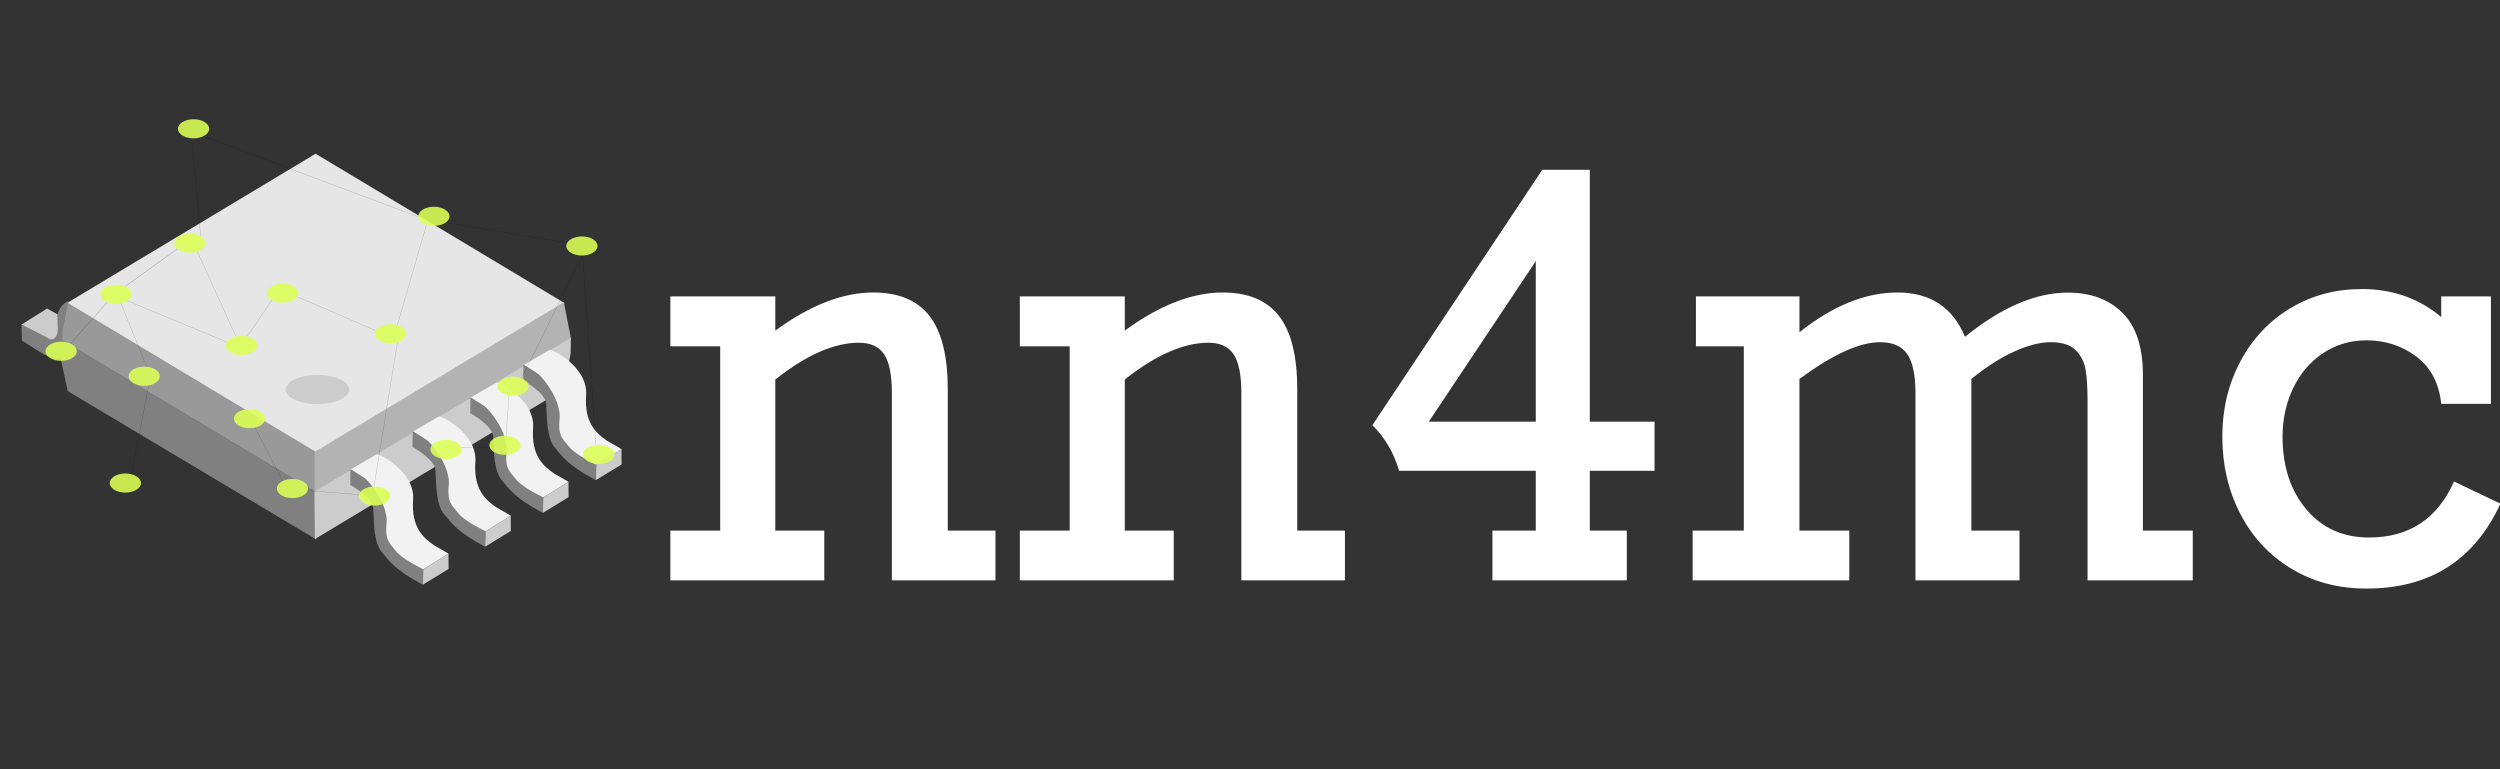 <?xml version="1.0" encoding="UTF-8" standalone="no"?>
<!-- Generator: Adobe Adobe Illustrator 24.2.0, SVG Export Plug-In . SVG Version: 6.00 Build 0)  -->

<svg
   xmlns:dc="http://purl.org/dc/elements/1.1/"
   xmlns:cc="http://creativecommons.org/ns#"
   xmlns:rdf="http://www.w3.org/1999/02/22-rdf-syntax-ns#"
   xmlns:svg="http://www.w3.org/2000/svg"
   xmlns="http://www.w3.org/2000/svg"
   xmlns:sodipodi="http://sodipodi.sourceforge.net/DTD/sodipodi-0.dtd"
   xmlns:inkscape="http://www.inkscape.org/namespaces/inkscape"
   version="1.1"
   id="Layer_1"
   x="0px"
   y="0px"
   viewBox="0 0 6500 2000"
   xml:space="preserve"
   sodipodi:docname="navbar-logo.svg"
   inkscape:version="0.92.5 (2060ec1f9f, 2020-04-08)"
   width="6500"
   height="2000"><rect x="0" y="0" width="6500" height="2000" fill="#333333" stroke="none"/><defs
   id="defs95" /><sodipodi:namedview
   pagecolor="#ffffff"
   bordercolor="#666666"
   borderopacity="1"
   objecttolerance="10"
   gridtolerance="10"
   guidetolerance="10"
   inkscape:pageopacity="0"
   inkscape:pageshadow="2"
   inkscape:window-width="1623"
   inkscape:window-height="688"
   id="namedview93"
   showgrid="false"
   inkscape:zoom="0.11566667"
   inkscape:cx="4448.4158"
   inkscape:cy="897.18333"
   inkscape:window-x="72"
   inkscape:window-y="27"
   inkscape:window-maximized="0"
   inkscape:current-layer="Layer_1" />
<style
   type="text/css"
   id="style2">
	.st0{fill-rule:evenodd;clip-rule:evenodd;fill:#E6E6E6;}
	.st1{fill-rule:evenodd;clip-rule:evenodd;fill:#999999;}
	.st2{fill-rule:evenodd;clip-rule:evenodd;fill:#B3B3B3;}
	.st3{fill-rule:evenodd;clip-rule:evenodd;fill:#808080;}
	.st4{fill-rule:evenodd;clip-rule:evenodd;fill:#CCCCCC;}
	.st5{fill-rule:evenodd;clip-rule:evenodd;fill:#F2F2F2;}
	.st6{fill:#CCCCCC;}
	
		.st7{fill-rule:evenodd;clip-rule:evenodd;fill:#CCCCCC;stroke:#000000;stroke-width:0.894;stroke-miterlimit:3.2;stroke-opacity:0.374;}
	.st8{opacity:0.43;fill:none;stroke:#000000;stroke-width:0.894;stroke-miterlimit:3.2;enable-background:new    ;}
	.st9{opacity:0.29;fill:none;stroke:#000000;stroke-width:0.894;stroke-miterlimit:3.2;enable-background:new    ;}
	.st10{opacity:0.879;fill:#DDFF55;enable-background:new    ;}
	.st11{fill:#FFB700;}
	.st12{fill:none;}
</style>
<g
   id="g74">
	<sodipodi:namedview
   bordercolor="#666666"
   borderopacity="1.0"
   id="base"
   pagecolor="#ffffff"
   showgrid="false">
		</sodipodi:namedview>
	<g
   id="layer8"
   transform="translate(0,-485.433)">
	</g>
	<g
   id="layer2"
   transform="translate(0,-485.433)">
	</g>
	<g
   id="layer3"
   transform="translate(0,-485.433)">
	</g>
	<g
   id="layer4"
   transform="translate(0,-485.433)">
	</g>
	<g
   id="layer6"
   transform="translate(0,-485.433)">
	</g>
	<g
   id="layer5"
   transform="translate(0,-485.433)">
		<g
   id="g4324"
   transform="matrix(1.118,0,0,1.118,-85.127,-23.586)">
			<g
   id="g4357"
   transform="translate(-228.211,448.234)">
				<path
   id="path4159"
   class="st0"
   d="m 459.34,712.26 578.95,-347.75 579.41,347.75 -579.72,347.96 z"
   inkscape:connector-curvature="0"
   style="clip-rule:evenodd;fill:#e6e6e6;fill-rule:evenodd" />
				<path
   id="path4161"
   class="st1"
   d="m 461.01,710.98 -18.08,84.03 596.87,357.35 v -93.83 z"
   inkscape:connector-curvature="0"
   style="clip-rule:evenodd;fill:#999999;fill-rule:evenodd" />
				<path
   id="path4163"
   class="st2"
   d="m 1035.86,1058.12 v 94.39 l 596.49,-357.61 -16.76,-84.97 z"
   inkscape:connector-curvature="0"
   style="clip-rule:evenodd;fill:#b3b3b3;fill-rule:evenodd" />
				<path
   id="path4165"
   class="st3"
   d="m 442.9,793.99 0.36,36.42 18.55,86.18 578.48,345.29 -0.09,-109.85 z"
   inkscape:connector-curvature="0"
   style="clip-rule:evenodd;fill:#808080;fill-rule:evenodd" />
				<path
   id="path4251"
   class="st4"
   d="m 1035.55,1150.45 1.04,110.27 579.11,-348.21 15.78,-84.08 0.49,-36.06 -583.96,350.58 z"
   inkscape:connector-curvature="0"
   style="clip-rule:evenodd;fill:#cccccc;fill-rule:evenodd" />
				<g
   id="g4173-0"
   transform="translate(202.865,-164.503)">
					<path
   id="path4167-9"
   class="st3"
   d="m 916.54,1262.69 c 0,1.93 -0.52,36.64 -0.52,36.64 0,0 52.36,28.49 53.61,55.46 1.46,31.67 0.97,78.73 19.74,100.62 17.91,20.89 28.47,40.09 95.3,75.94 l 0.89,-35.84 c 0,0 -50.62,-26.42 -63.86,-43.33 -13.24,-16.92 -20.15,-20.1 -20.69,-49.75 -0.55,-29.5 2.56,-64.88 -32.14,-101.76 -29.76,-31.63 -52.33,-37.98 -52.33,-37.98 z"
   inkscape:connector-curvature="0"
   style="clip-rule:evenodd;fill:#808080;fill-rule:evenodd" />
					<path
   id="path4169-3"
   class="st4"
   d="m 1085.82,1495.69 58.68,-36.64 0.26,35.67 -59.85,36.52 z"
   inkscape:connector-curvature="0"
   style="clip-rule:evenodd;fill:#cccccc;fill-rule:evenodd" />
					<path
   id="path4171-6"
   class="st5"
   d="m 917.58,1263.05 59.2,-34.34 c 5.02,-3.51 90.17,38.63 85.44,105.3 -4.59,64.7 24.29,88.72 48.53,105.58 l 33.82,19.47 -58.68,36.52 c 0,0 -48.4,-23.02 -63.42,-41.96 -15.02,-18.94 -25.83,-24.42 -22.2,-65.05 3.63,-40.63 -31.68,-87.9 -49.2,-104.35 z"
   inkscape:connector-curvature="0"
   style="clip-rule:evenodd;fill:#f2f2f2;fill-rule:evenodd" />
				</g>
				<g
   id="g4173-3-0"
   transform="translate(253.293,-197.544)">
					<path
   id="path4167-6-6"
   class="st3"
   d="m 1010.86,1207.39 c 0,1.93 -0.52,36.64 -0.52,36.64 0,0 52.36,28.49 53.61,55.46 1.46,31.67 0.97,78.73 19.74,100.62 17.91,20.89 28.47,40.09 95.3,75.94 l 0.89,-35.84 c 0,0 -50.62,-26.42 -63.86,-43.33 -13.24,-16.92 -20.15,-20.1 -20.69,-49.75 -0.55,-29.5 2.56,-64.88 -32.14,-101.76 -29.76,-31.62 -52.33,-37.98 -52.33,-37.98 z"
   inkscape:connector-curvature="0"
   style="clip-rule:evenodd;fill:#808080;fill-rule:evenodd" />
					<path
   id="path4169-7-2"
   class="st4"
   d="m 1180.14,1440.39 58.68,-36.64 0.26,35.67 -59.85,36.52 z"
   inkscape:connector-curvature="0"
   style="clip-rule:evenodd;fill:#cccccc;fill-rule:evenodd" />
					<path
   id="path4171-5-6"
   class="st5"
   d="m 1011.9,1207.75 59.2,-34.34 c 5.02,-3.51 90.17,38.63 85.44,105.29 -4.59,64.7 24.29,88.72 48.53,105.58 l 33.82,19.47 -58.68,36.52 c 0,0 -48.4,-23.02 -63.42,-41.96 -15.01,-18.94 -25.83,-24.42 -22.2,-65.05 3.63,-40.63 -31.68,-87.9 -49.2,-104.35 z"
   inkscape:connector-curvature="0"
   style="clip-rule:evenodd;fill:#f2f2f2;fill-rule:evenodd" />
				</g>
				<g
   id="g4173-3-3-9-8"
   transform="translate(343.023,-255.435)">
					<path
   id="path4167-6-5-1-7"
   class="st3"
   d="m 1178.69,1110.51 c 0,1.93 -0.52,36.64 -0.52,36.64 0,0 52.36,28.49 53.61,55.46 1.46,31.67 0.97,78.73 19.74,100.62 17.91,20.89 28.47,40.09 95.3,75.94 l 0.89,-35.84 c 0,0 -50.62,-26.42 -63.86,-43.33 -13.24,-16.92 -20.15,-20.1 -20.69,-49.75 -0.55,-29.5 2.56,-64.88 -32.14,-101.76 -29.76,-31.62 -52.33,-37.98 -52.33,-37.98 z"
   inkscape:connector-curvature="0"
   style="clip-rule:evenodd;fill:#808080;fill-rule:evenodd" />
					<path
   id="path4169-7-6-2-9"
   class="st4"
   d="m 1347.97,1343.51 58.68,-36.64 0.26,35.67 -59.85,36.52 z"
   inkscape:connector-curvature="0"
   style="clip-rule:evenodd;fill:#cccccc;fill-rule:evenodd" />
					<path
   id="path4171-5-2-7-2"
   class="st5"
   d="m 1179.73,1110.88 59.2,-34.34 c 5.02,-3.51 90.17,38.63 85.44,105.3 -4.59,64.7 24.29,88.72 48.53,105.58 l 33.82,19.47 -58.68,36.52 c 0,0 -48.4,-23.02 -63.42,-41.96 -15.02,-18.94 -25.83,-24.42 -22.2,-65.05 3.64,-40.63 -31.68,-87.9 -49.2,-104.35 z"
   inkscape:connector-curvature="0"
   style="clip-rule:evenodd;fill:#f2f2f2;fill-rule:evenodd" />
				</g>
				<g
   id="g4173-3-3-9-8-0"
   transform="translate(300.08,-226.974)">
					<path
   id="path4167-6-5-1-7-2"
   class="st3"
   d="m 1098.37,1158.14 c 0,1.93 -0.52,36.64 -0.52,36.64 0,0 52.36,28.49 53.61,55.46 1.46,31.67 0.97,78.73 19.74,100.62 17.91,20.89 28.47,40.09 95.3,75.94 l 0.89,-35.84 c 0,0 -50.62,-26.42 -63.86,-43.33 -13.24,-16.92 -20.15,-20.1 -20.69,-49.75 -0.55,-29.5 2.56,-64.88 -32.14,-101.76 -29.76,-31.62 -52.33,-37.98 -52.33,-37.98 z"
   inkscape:connector-curvature="0"
   style="clip-rule:evenodd;fill:#808080;fill-rule:evenodd" />
					<path
   id="path4169-7-6-2-9-3"
   class="st4"
   d="m 1267.65,1391.14 58.68,-36.64 0.26,35.67 -59.85,36.52 z"
   inkscape:connector-curvature="0"
   style="clip-rule:evenodd;fill:#cccccc;fill-rule:evenodd" />
					<path
   id="path4171-5-2-7-2-7"
   class="st5"
   d="m 1099.41,1158.5 59.2,-34.34 c 5.02,-3.51 90.17,38.63 85.44,105.29 -4.59,64.7 24.29,88.72 48.53,105.58 l 33.82,19.47 -58.68,36.52 c 0,0 -48.4,-23.02 -63.42,-41.96 -15.02,-18.94 -25.83,-24.42 -22.2,-65.05 3.63,-40.63 -31.68,-87.9 -49.2,-104.35 z"
   inkscape:connector-curvature="0"
   style="clip-rule:evenodd;fill:#f2f2f2;fill-rule:evenodd" />
				</g>
				<path
   id="path4330-5"
   class="st3"
   d="m 463.73,706.68 -14.02,70.61 -0.52,35.06 4.15,19.83 c 0,0 -2.86,19.1 -46.73,-0.73 l -51.41,-32.4 -0.78,-38.21 c 0,0 64.87,35.97 69.06,34.1 0,0 19.47,-1.21 13.24,-43.53 0.01,0.01 -1.81,-31.19 27.01,-44.73 z"
   inkscape:connector-curvature="0"
   style="clip-rule:evenodd;fill:#808080;fill-rule:evenodd" />
				<path
   id="path4332-9"
   class="st4"
   d="m 439.2,738.72 -25.31,-14.15 -59.46,37.24 67.89,34.82 c 0,0 18.69,1.33 16.36,-31.07 -2.34,-32.4 0.52,-26.84 0.52,-26.84 z"
   inkscape:connector-curvature="0"
   style="clip-rule:evenodd;fill:#cccccc;fill-rule:evenodd" />
			</g>
			<ellipse
   id="path4382"
   class="st6"
   cx="814.3"
   cy="1361.27"
   rx="73.74"
   ry="34"
   style="fill:#cccccc" />
		</g>
		<path
   id="path4671"
   class="st7"
   d="m 182.75,1379.28 96.36,-108.13"
   inkscape:connector-curvature="0"
   style="clip-rule:evenodd;fill:#cccccc;fill-rule:evenodd;stroke:#000000;stroke-width:0.894;stroke-miterlimit:3.2;stroke-opacity:0.374" />
		<path
   id="path4673"
   class="st8"
   d="M 325.55,1230.06 460.8,1132.74"
   inkscape:connector-curvature="0"
   style="opacity:0.43;fill:none;stroke:#000000;stroke-width:0.894;stroke-miterlimit:3.2;enable-background:new" />
		<path
   id="path4675"
   class="st9"
   d="M 521.78,1099.1 497.56,842.95"
   inkscape:connector-curvature="0"
   style="opacity:0.29;fill:none;stroke:#000000;stroke-width:0.894;stroke-miterlimit:3.2;enable-background:new" />
		<path
   id="path4677"
   class="st9"
   d="m 527.52,839.13 563.15,211.03"
   inkscape:connector-curvature="0"
   style="opacity:0.29;fill:none;stroke:#000000;stroke-width:0.894;stroke-miterlimit:3.2;enable-background:new" />
		<path
   id="path4679"
   class="st9"
   d="m 1160.87,1064.12 316.67,53.43"
   inkscape:connector-curvature="0"
   style="opacity:0.29;fill:none;stroke:#000000;stroke-width:0.894;stroke-miterlimit:3.2;enable-background:new" />
		<path
   id="path4681"
   class="st9"
   d="m 1355.01,1470.7 159.89,-322.5 34.47,493.97"
   inkscape:connector-curvature="0"
   style="opacity:0.29;fill:none;stroke:#000000;stroke-width:0.894;stroke-miterlimit:3.2;enable-background:new" />
		<path
   id="path4683"
   class="st9"
   d="m 1323.61,1513.71 -8,105.33"
   inkscape:connector-curvature="0"
   style="opacity:0.29;fill:none;stroke:#000000;stroke-width:0.894;stroke-miterlimit:3.2;enable-background:new" />
		<path
   id="path4685"
   class="st9"
   d="m 1272.92,1647.71 -73.88,1.53"
   inkscape:connector-curvature="0"
   style="opacity:0.29;fill:none;stroke:#000000;stroke-width:0.894;stroke-miterlimit:3.2;enable-background:new" />
		<path
   id="path4687"
   class="st9"
   d="m 1109.15,1068.89 -75.94,261.12"
   inkscape:connector-curvature="0"
   style="opacity:0.29;fill:none;stroke:#000000;stroke-width:0.894;stroke-miterlimit:3.2;enable-background:new" />
		<path
   id="path4689"
   class="st9"
   d="m 775.44,1258.14 198.66,85.64"
   inkscape:connector-curvature="0"
   style="opacity:0.29;fill:none;stroke:#000000;stroke-width:0.894;stroke-miterlimit:3.2;enable-background:new" />
		<path
   id="path4691"
   class="st9"
   d="m 707.31,1265.4 -64.85,95.19"
   inkscape:connector-curvature="0"
   style="opacity:0.29;fill:none;stroke:#000000;stroke-width:0.894;stroke-miterlimit:3.2;enable-background:new" />
		<path
   id="path4693"
   class="st9"
   d="m 327.22,1265.78 263.11,109.34"
   inkscape:connector-curvature="0"
   style="opacity:0.29;fill:none;stroke:#000000;stroke-width:0.894;stroke-miterlimit:3.2;enable-background:new" />
		<path
   id="path4695"
   class="st9"
   d="M 512.75,1138.86 612.9,1359.07"
   inkscape:connector-curvature="0"
   style="opacity:0.29;fill:none;stroke:#000000;stroke-width:0.894;stroke-miterlimit:3.2;enable-background:new" />
		<path
   id="path4697"
   class="st9"
   d="m 314.08,1273.43 67.32,165.16"
   inkscape:connector-curvature="0"
   style="opacity:0.29;fill:none;stroke:#000000;stroke-width:0.894;stroke-miterlimit:3.2;enable-background:new" />
		<path
   id="path4699"
   class="st9"
   d="m 386.32,1489.05 -44.95,229.77"
   inkscape:connector-curvature="0"
   style="opacity:0.29;fill:none;stroke:#000000;stroke-width:0.894;stroke-miterlimit:3.2;enable-background:new" />
		<path
   id="path4701"
   class="st9"
   d="m 663.18,1596.67 71.83,139.64"
   inkscape:connector-curvature="0"
   style="opacity:0.29;fill:none;stroke:#000000;stroke-width:0.894;stroke-miterlimit:3.2;enable-background:new" />
		<path
   id="path4703"
   class="st9"
   d="m 800.17,1761.06 133.5,10.42"
   inkscape:connector-curvature="0"
   style="opacity:0.29;fill:none;stroke:#000000;stroke-width:0.894;stroke-miterlimit:3.2;enable-background:new" />
		<path
   id="path4705"
   class="st9"
   d="m 1033.21,1375.89 -60.85,374.38"
   inkscape:connector-curvature="0"
   style="opacity:0.29;fill:none;stroke:#000000;stroke-width:0.894;stroke-miterlimit:3.2;enable-background:new" />
		<ellipse
   id="path4404"
   class="st10"
   cx="301.75"
   cy="1250.61"
   rx="40.63"
   ry="24.87"
   style="opacity:0.879;fill:#ddff55;enable-background:new" />
		<ellipse
   id="path4404-2"
   class="st10"
   cx="734.78"
   cy="1247.36"
   rx="40.63"
   ry="24.87"
   style="opacity:0.879;fill:#ddff55;enable-background:new" />
		<ellipse
   id="path4404-2-2"
   class="st10"
   cx="493.3"
   cy="1117.6"
   rx="40.63"
   ry="24.87"
   style="opacity:0.879;fill:#ddff55;enable-background:new" />
		<ellipse
   id="path4404-2-2-8"
   class="st10"
   cx="1128.15"
   cy="1047.84"
   rx="40.63"
   ry="24.87"
   style="opacity:0.879;fill:#ddff55;enable-background:new" />
		<ellipse
   id="path4404-2-2-8-9"
   class="st10"
   cx="1015.74"
   cy="1353.33"
   rx="40.63"
   ry="24.87"
   style="opacity:0.879;fill:#ddff55;enable-background:new" />
		<ellipse
   id="path4404-2-2-8-9-7"
   class="st10"
   cx="503.24"
   cy="820.3"
   rx="40.63"
   ry="24.87"
   style="opacity:0.879;fill:#ddff55;enable-background:new" />
		<ellipse
   id="path4404-2-2-8-9-7-3"
   class="st10"
   cx="1159.7"
   cy="1653.94"
   rx="40.63"
   ry="24.87"
   style="opacity:0.879;fill:#ddff55;enable-background:new" />
		<ellipse
   id="path4404-2-2-8-9-7-3-6"
   class="st10"
   cx="973.94"
   cy="1775.05"
   rx="40.63"
   ry="24.87"
   style="opacity:0.879;fill:#ddff55;enable-background:new" />
		<ellipse
   id="path4404-2-2-8-9-7-3-6-1"
   class="st10"
   cx="1333.84"
   cy="1489.58"
   rx="40.63"
   ry="24.87"
   style="opacity:0.879;fill:#ddff55;enable-background:new" />
		<ellipse
   id="path4404-2-2-8-9-7-3-6-1-2"
   class="st10"
   cx="1556.75"
   cy="1666.92"
   rx="40.63"
   ry="24.87"
   style="opacity:0.879;fill:#ddff55;enable-background:new" />
		<ellipse
   id="path4404-2-2-8-9-7-3-6-1-2-9"
   class="st10"
   cx="1312.94"
   cy="1643.13"
   rx="40.63"
   ry="24.87"
   style="opacity:0.879;fill:#ddff55;enable-background:new" />
		<ellipse
   id="path4404-2-2-8-9-7-3-6-1-2-9-3"
   class="st10"
   cx="627.98"
   cy="1383.61"
   rx="40.63"
   ry="24.87"
   style="opacity:0.879;fill:#ddff55;enable-background:new" />
		<ellipse
   id="path4404-2-2-8-9-7-3-6-1-2-9-3-1"
   class="st10"
   cx="158.95"
   cy="1398.75"
   rx="40.63"
   ry="24.87"
   style="opacity:0.879;fill:#ddff55;enable-background:new" />
		<ellipse
   id="path4404-2-2-8-9-7-3-6-1-2-9-3-1-9"
   class="st10"
   cx="325.93"
   cy="1741.37"
   rx="40.63"
   ry="24.87"
   style="opacity:0.879;fill:#ddff55;enable-background:new" />
		<ellipse
   id="path4404-2-2-8-9-7-3-6-1-2-9-3-1-9-4"
   class="st10"
   cx="374.89"
   cy="1463.63"
   rx="40.63"
   ry="24.87"
   style="opacity:0.879;fill:#ddff55;enable-background:new" />
		<ellipse
   id="path4404-2-2-8-9-7-3-6-1-2-9-3-1-9-4-7"
   class="st10"
   cx="760.33"
   cy="1755.59"
   rx="40.63"
   ry="24.87"
   style="opacity:0.879;fill:#ddff55;enable-background:new" />
		<ellipse
   id="path4404-2-2-8-9-7-3-6-1-2-9-3-1-9-4-7-8"
   class="st10"
   cx="648.87"
   cy="1573.92"
   rx="40.63"
   ry="24.87"
   style="opacity:0.879;fill:#ddff55;enable-background:new" />
		<ellipse
   id="path4404-2-2-8-9-7-3-6-1-2-9-3-1-9-4-7-8-4"
   class="st10"
   cx="1512.99"
   cy="1124.96"
   rx="40.63"
   ry="24.87"
   style="opacity:0.879;fill:#ddff55;enable-background:new" />
	</g>
	<g
   id="layer7"
   transform="translate(0,-485.433)">
	</g>
</g>
<g
   id="g86"
   transform="matrix(1.127,0,0,1.127,-159.106,-31.614)"
   style="fill:#ffffff;fill-opacity:1">
	<path
   class="st11"
   d="m 2327.68,926.07 v 326.12 h 110 v 114.64 H 2198.71 V 934.09 c 0,-41.16 -5.92,-70.67 -17.75,-88.55 -11.83,-17.88 -31.22,-26.81 -58.19,-26.81 -57.28,0 -121.59,28.28 -192.97,84.83 v 348.64 h 113 v 114.64 H 1687.71 V 1252.2 h 115 V 827.1 h -115 V 711.84 h 242.09 v 78.91 c 80.11,-58.59 155.45,-87.91 226.02,-87.91 58.53,0 101.8,18.09 129.83,54.25 28.01,36.17 42.03,92.5 42.03,168.98 z"
   id="path76"
   inkscape:connector-curvature="0"
   style="fill:#ffffff;fill-opacity:1" />
	<path
   class="st11"
   d="m 3133.94,926.07 v 326.12 h 110 v 114.64 H 3004.97 V 934.09 c 0,-41.16 -5.92,-70.67 -17.75,-88.55 -11.83,-17.88 -31.22,-26.81 -58.19,-26.81 -57.28,0 -121.59,28.28 -192.97,84.83 v 348.64 h 113 v 114.64 H 2493.97 V 1252.2 h 115 V 827.1 h -115 V 711.84 h 242.09 v 78.91 c 80.11,-58.59 155.45,-87.91 226.02,-87.91 58.53,0 101.8,18.09 129.83,54.25 28.02,36.17 42.03,92.5 42.03,168.98 z"
   id="path78"
   inkscape:connector-curvature="0"
   style="fill:#ffffff;fill-opacity:1" />
	<path
   class="st11"
   d="m 3958.24,1000.84 v 113.39 h -149.39 v 137.97 h 85.39 v 114.64 h -310 V 1252.2 h 100 v -137.97 h -315.31 c -12.05,-41.53 -32.61,-76.62 -61.69,-105.28 l 391.94,-589.11 h 109.67 v 581 z m -274,0 v -370.3 l -246.78,370.3 z"
   id="path80"
   inkscape:connector-curvature="0"
   style="fill:#ffffff;fill-opacity:1" />
	<path
   class="st11"
   d="M 4164.18,1252.2 V 827.1 H 4053.66 V 711.84 h 238.86 v 82.66 c 76.83,-61.09 152.2,-91.66 226.12,-91.66 75.58,0 127.5,34.09 155.75,102.25 83.88,-67.97 163,-101.97 237.34,-101.97 52.73,0 94.78,15.59 126.14,46.75 31.34,31.16 47.03,78.94 47.03,143.34 v 358.98 h 115 v 114.64 h -242.73 v -415.3 c 0,-28.67 -1.47,-51.95 -4.38,-69.83 -2.91,-17.88 -10.5,-33.06 -22.75,-45.53 -12.25,-12.47 -31.67,-18.7 -58.27,-18.7 -23.69,0 -51.33,7.08 -82.91,21.2 -31.59,14.14 -64.83,35.34 -99.73,63.62 v 349.89 h 111 v 114.64 h -239.97 v -431.5 c 0,-41.98 -6.33,-72.12 -18.98,-90.42 -12.66,-18.28 -33.52,-27.44 -62.56,-27.44 -47.31,0 -109.34,28.28 -186.11,84.83 v 349.89 h 115 v 114.64 H 4046.17 V 1252.2 Z"
   id="path82"
   inkscape:connector-curvature="0"
   style="fill:#ffffff;fill-opacity:1" />
	<path
   class="st11"
   d="m 5773.1,759.53 v -47.69 h 114.64 v 248 h -114.58 c -4.98,-47.62 -24.08,-83.97 -57.28,-109.03 -33.22,-25.06 -71.61,-37.59 -115.19,-37.59 -37.38,0 -70.89,9.97 -100.58,29.88 -29.69,19.91 -52.61,46.88 -68.8,80.89 -16.19,34.01 -24.28,71.14 -24.28,111.38 0,68.47 18.27,124.38 54.81,167.72 36.54,43.34 84.72,65.02 144.53,65.02 92.59,0 158,-43.08 196.22,-129.25 l 107.14,51.14 c -60.22,130.58 -163.22,195.86 -308.98,195.86 -65.2,0 -123.14,-15.36 -173.8,-46.06 -50.67,-30.72 -89.81,-72.84 -117.44,-126.38 -27.63,-53.54 -41.42,-112.89 -41.42,-178.05 0,-63.91 14,-122 42.03,-174.3 28.02,-52.28 66.52,-93.06 115.5,-122.33 48.98,-29.25 103.58,-43.89 163.78,-43.89 71.4,-0.01 132.64,21.55 183.7,64.68 z"
   id="path84"
   inkscape:connector-curvature="0"
   style="fill:#ffffff;fill-opacity:1" />
</g>
<rect
   x="1441"
   y="1089.26"
   class="st12"
   width="56.69"
   height="65.41"
   id="rect88"
   style="fill:none" />
<rect
   x="3189.55"
   y="-881.67"
   class="st12"
   width="0"
   height="0"
   id="rect90"
   style="fill:none" />
</svg>